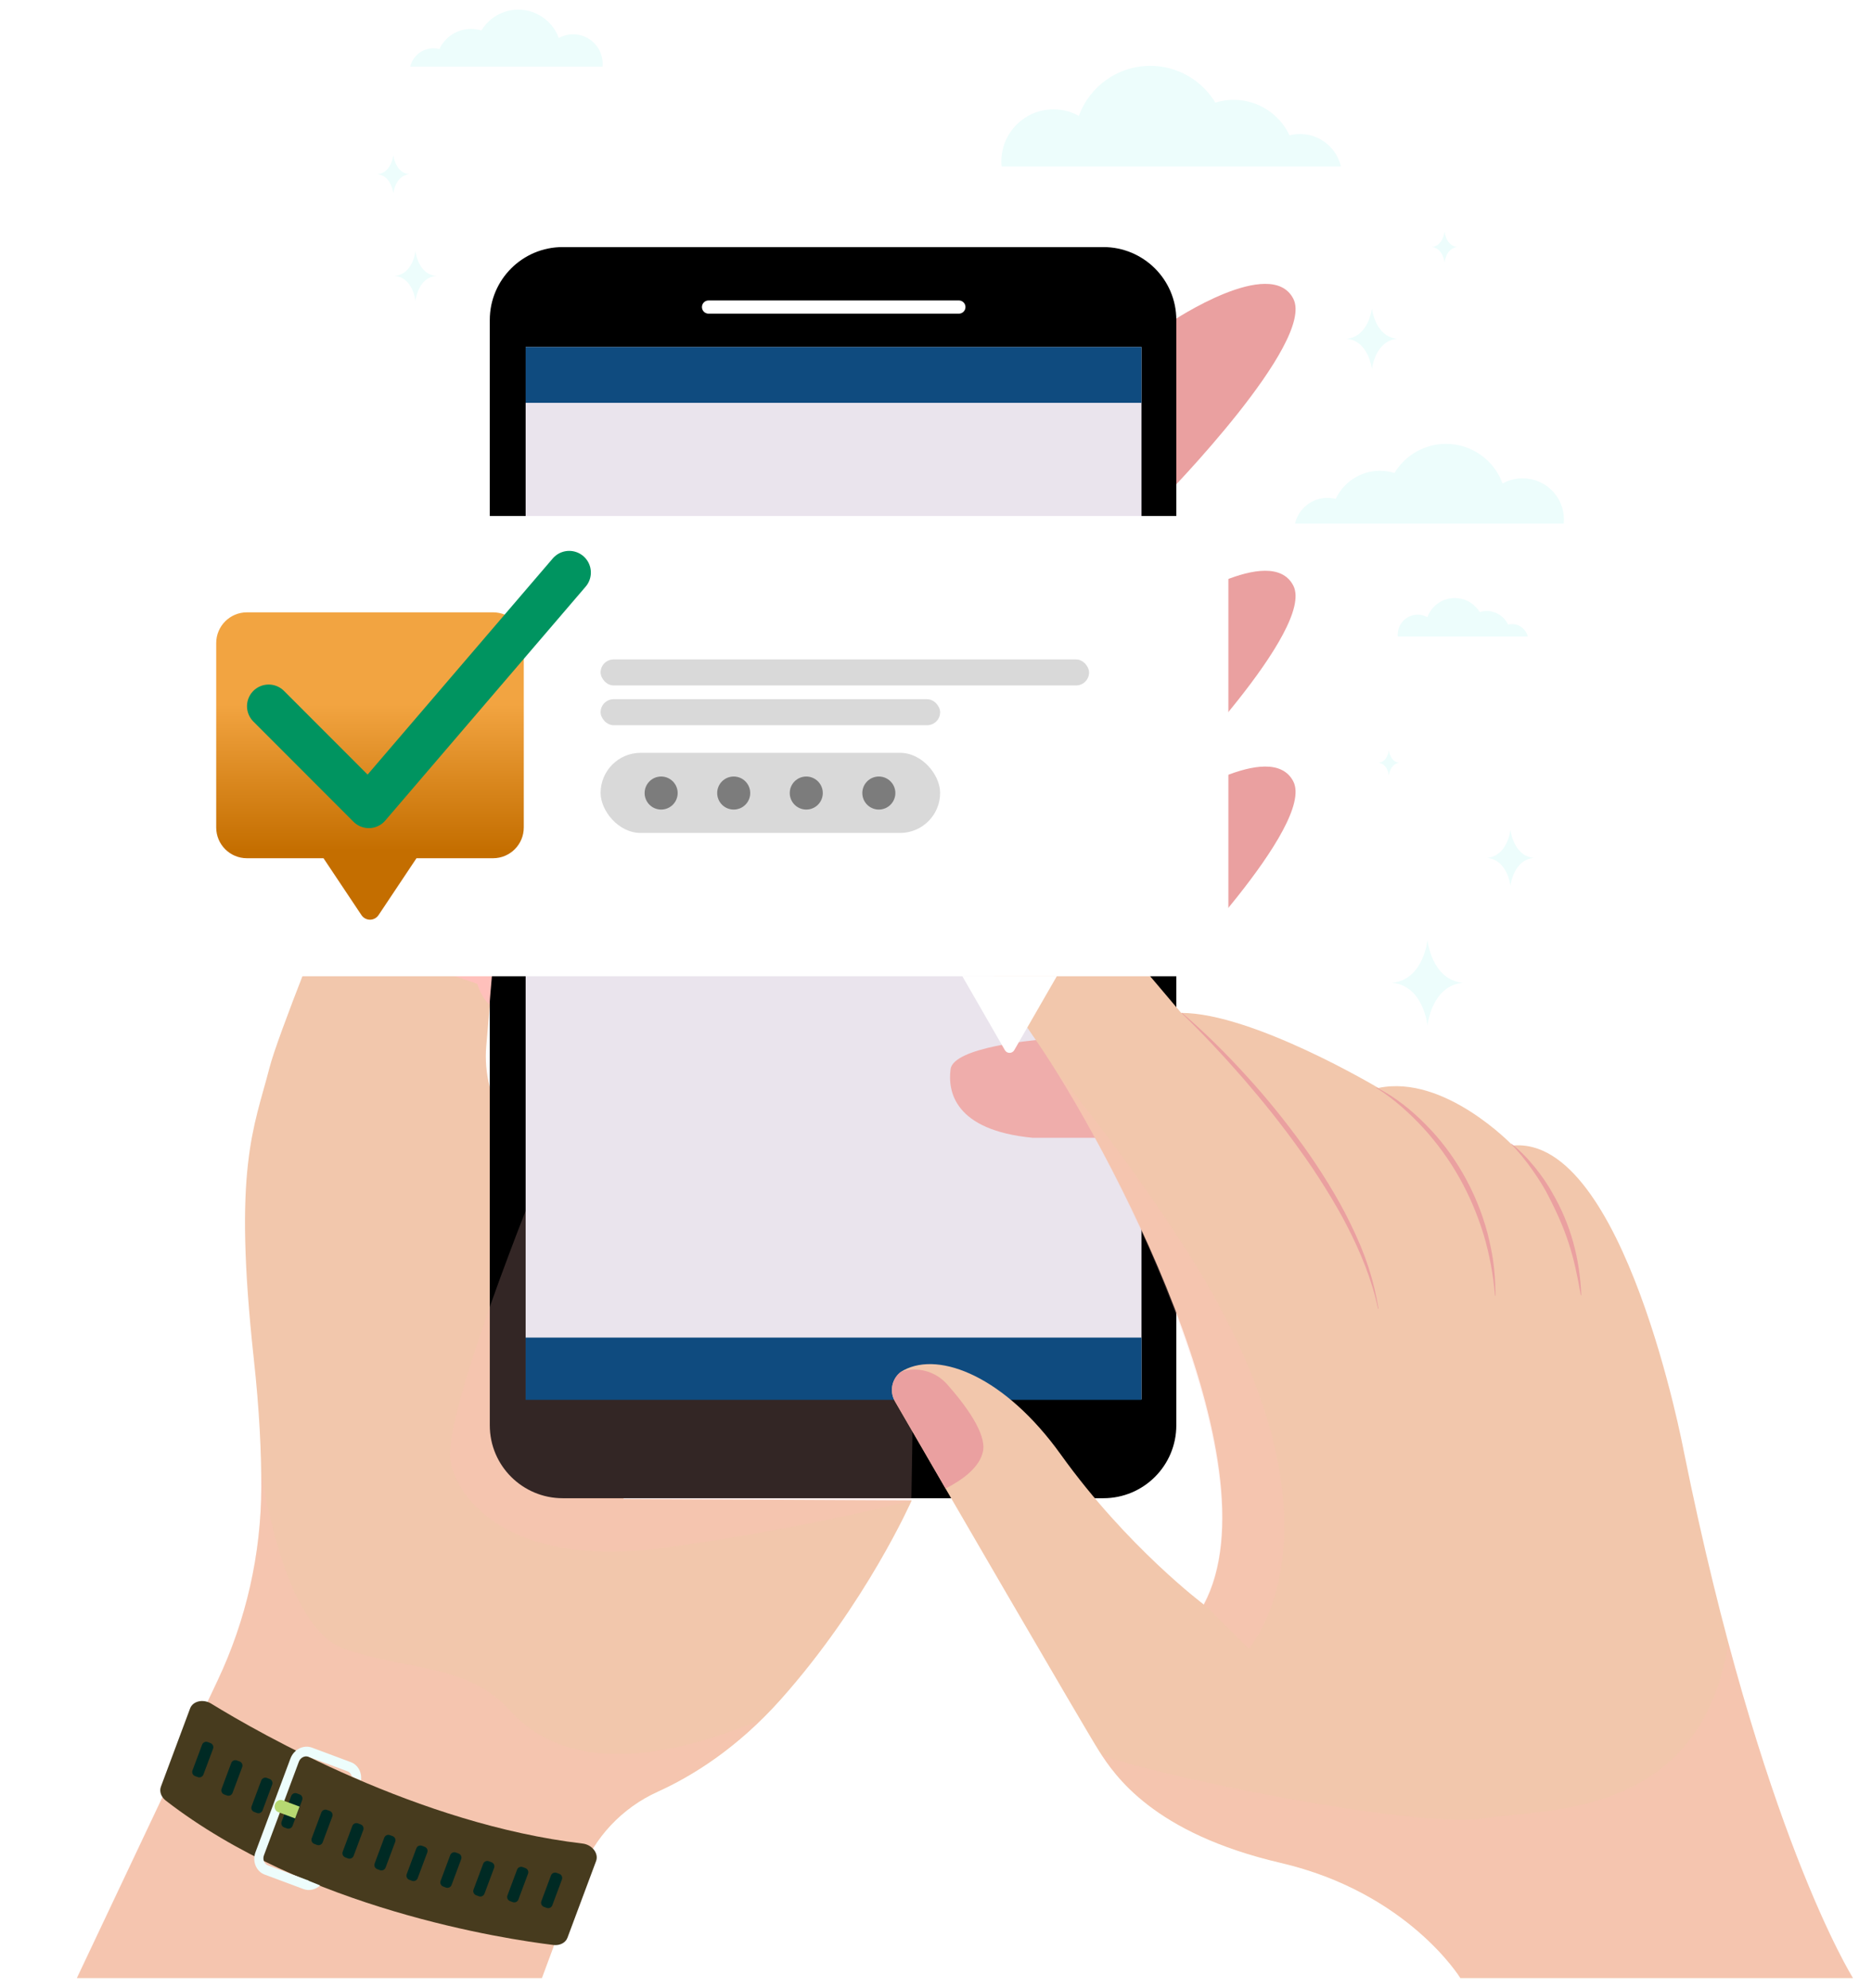 <svg width="97" height="103" viewBox="0 0 97 103" fill="none" xmlns="http://www.w3.org/2000/svg">
<path d="M3.985 102.5H28.08L30.078 97.118C30.787 95.211 32.235 93.678 34.088 92.84C35.833 92.05 38.181 90.616 40.458 88.06C44.889 83.086 47.24 77.75 47.24 77.75L32.307 77.677C32.307 77.677 33.651 69.322 26.23 58.226C25.435 57.038 25.074 55.613 25.198 54.189L25.901 46.096C25.901 46.096 30.944 40.459 27.85 33.465C27.85 33.465 24.891 29.367 23.717 30.867C23.717 30.867 14.78 52.156 13.966 55.321C13.152 58.486 12.067 60.476 13.152 70.424C13.44 73.058 13.543 75.254 13.539 77.06C13.532 80.527 12.758 83.949 11.276 87.083L3.985 102.5Z" fill="#F2C7AC"/>
<path opacity="0.2" d="M26.458 88.665C24.221 86.182 21.114 86.574 17.847 85.441C14.58 84.308 13.532 76.14 13.532 76.14L13.532 76.139C13.537 76.447 13.54 76.746 13.539 77.035C13.532 80.502 12.758 83.924 11.276 87.058L3.985 102.475H28.08L30.078 97.092C30.787 95.186 32.235 93.653 34.088 92.814C35.573 92.142 37.495 91.003 39.438 89.103C32.802 91.893 28.694 91.149 26.458 88.665Z" fill="#FFC0BB"/>
<path d="M79.164 32.986C79.079 32.617 78.749 32.341 78.354 32.341C78.281 32.341 78.211 32.35 78.144 32.368C77.949 31.951 77.526 31.662 77.036 31.662C76.909 31.662 76.787 31.681 76.672 31.717C76.408 31.28 75.928 30.988 75.38 30.988C74.728 30.988 74.173 31.401 73.962 31.981C73.813 31.898 73.642 31.85 73.459 31.85C72.888 31.85 72.424 32.314 72.424 32.885C72.424 32.919 72.426 32.953 72.429 32.986L79.164 32.986Z" fill="#EDFDFC"/>
<path d="M69.482 8.629C69.261 7.665 68.398 6.946 67.367 6.946C67.178 6.946 66.994 6.971 66.819 7.016C66.311 5.928 65.206 5.174 63.926 5.174C63.595 5.174 63.275 5.224 62.975 5.318C62.286 4.176 61.033 3.412 59.603 3.412C57.9 3.412 56.451 4.493 55.901 6.006C55.512 5.789 55.065 5.665 54.588 5.665C53.096 5.665 51.886 6.875 51.886 8.367C51.886 8.456 51.891 8.543 51.899 8.629H69.482Z" fill="#EDFDFC"/>
<path d="M60.744 16.642C60.744 16.642 65.848 13.226 67.013 15.477C68.178 17.728 60.383 25.693 60.383 25.693L60.744 16.642Z" fill="#EAA0A0"/>
<path d="M60.744 31.509C60.744 31.509 65.848 28.092 67.013 30.343C68.178 32.594 60.382 40.559 60.382 40.559L60.744 31.509Z" fill="#EAA0A0"/>
<path d="M60.744 41.654C60.744 41.654 65.848 38.238 67.013 40.489C68.178 42.74 60.382 50.705 60.382 50.705L60.744 41.654Z" fill="#EAA0A0"/>
<path d="M57.174 12.803H29.157C27.07 12.803 25.379 14.495 25.379 16.582V63.217V73.856C25.379 75.962 27.09 77.635 29.157 77.635H57.174C59.259 77.635 60.952 75.946 60.952 73.856V27.222V16.582C60.952 14.476 59.241 12.803 57.174 12.803Z" fill="black"/>
<path opacity="0.2" d="M27.927 61.008C27.927 61.008 22.86 73.416 23.351 75.763C23.843 78.109 26.918 81.246 34.463 80.201C42.008 79.155 47.223 77.757 47.223 77.757C47.223 77.757 47.539 61.011 47.223 60.161C46.908 59.312 33.342 53.284 32.808 53.284C32.274 53.284 27.927 61.008 27.927 61.008Z" fill="#FFC0BB"/>
<path d="M59.148 17.98H27.237V72.512H59.148V17.98Z" fill="#EAE4ED"/>
<path d="M49.685 16.253H36.713C36.525 16.253 36.372 16.1 36.372 15.911C36.372 15.722 36.525 15.569 36.713 15.569H49.685C49.874 15.569 50.027 15.722 50.027 15.911C50.027 16.1 49.874 16.253 49.685 16.253Z" fill="white"/>
<path d="M24.734 50.98C24.734 50.98 24.926 51.696 25.361 52.048L25.879 46.096C25.879 46.096 29.589 41.949 28.692 36.356C28.386 34.441 27.434 32.679 25.977 31.399C25.146 30.668 24.233 30.18 23.695 30.867C23.695 30.867 19.492 40.878 16.588 48.191L24.734 50.98Z" fill="#FFC0BB"/>
<path d="M59.148 69.311H27.237V72.537H59.148V69.311Z" fill="#0F4B7F"/>
<path d="M59.148 17.98H27.237V20.874H59.148V17.98Z" fill="#0F4B7F"/>
<path d="M24.474 36.747C25.635 36.213 26.241 33.191 26.458 31.832C25.526 30.894 24.357 30.05 23.718 30.867C23.718 30.867 22.793 33.072 21.51 36.167C22.387 36.656 23.605 37.147 24.474 36.747Z" fill="#EAA0A0"/>
<path d="M53.717 53.893C53.717 53.893 49.407 54.255 49.256 55.4C49.106 56.546 49.437 58.566 53.506 58.958H57.721C57.721 58.958 56.46 55.461 56.52 55.34C56.58 55.219 53.717 53.893 53.717 53.893Z" fill="#EFADAB"/>
<path d="M46.83 70.999C46.246 71.309 46.043 72.047 46.374 72.618C48.358 76.04 56.244 89.637 56.955 90.743C57.768 92.009 59.758 94.993 66.358 96.531C72.959 98.069 75.671 102.5 75.671 102.5H96.015C96.015 102.5 91.223 94.903 87.245 75.187C87.245 75.187 84.17 58.818 78.384 59.361C78.384 59.361 74.857 55.653 71.421 56.376C71.421 56.376 64.912 52.487 61.204 52.487L52.3 41.961C51.419 40.919 49.865 40.715 48.782 41.544C48.433 41.811 48.167 42.164 48.094 42.629C47.822 44.348 50.083 48.689 53.7 53.934C57.316 59.18 66.268 75.82 62.38 83.146C62.38 83.146 58.401 80.162 54.965 75.368C52.088 71.354 48.704 70.004 46.83 70.999Z" fill="#F2C7AC"/>
<path d="M61.247 52.485C62.429 53.496 63.536 54.594 64.582 55.747C65.624 56.88 66.622 58.122 67.528 59.374C68.362 60.528 69.338 62.083 69.959 63.375C70.802 65.084 71.179 66.351 71.429 67.806L71.403 67.812C71.083 66.297 70.486 64.852 69.77 63.473C69.276 62.503 68.306 60.896 67.308 59.532C66.408 58.27 65.435 57.06 64.421 55.887C63.465 54.785 62.264 53.495 61.229 52.504L61.247 52.485Z" fill="#EAA0A0"/>
<path d="M71.334 56.355C72.296 56.846 73.153 57.533 73.911 58.309C75.335 59.745 76.503 61.714 77.085 63.931C77.319 64.915 77.469 65.582 77.494 67.138L77.467 67.14C77.378 66.074 77.183 65.017 76.881 63.991C76.226 61.862 75.199 60.041 73.753 58.453C73.072 57.708 72.182 56.904 71.321 56.378L71.334 56.355Z" fill="#EAA0A0"/>
<path d="M78.313 59.267C79.164 59.91 80.021 61.045 80.438 61.814C81.402 63.47 81.858 65.228 81.937 67.11L81.91 67.113C81.548 65.018 81.192 63.828 80.214 61.937C79.895 61.3 79.073 60.051 78.298 59.283L78.313 59.267Z" fill="#EAA0A0"/>
<path d="M50.936 75.199C51.116 74.284 50.05 72.832 49.081 71.736C48.477 71.052 47.523 70.797 46.684 71.083C46.215 71.43 46.072 72.088 46.374 72.609C46.907 73.528 47.866 75.183 48.998 77.132C49.845 76.7 50.769 76.047 50.936 75.199Z" fill="#EAA0A0"/>
<path d="M51.757 46.082C52.271 45.978 54.605 45.202 54.462 44.777L52.16 42.056C51.703 41.516 51.065 41.201 50.406 41.139H50.406C50.402 41.139 50.398 41.138 50.395 41.138C50.376 41.136 50.334 41.133 50.275 41.133C49.966 41.133 49.206 41.221 49.039 42.057C48.874 42.883 50.24 44.889 50.843 45.723C51.051 46.012 51.408 46.151 51.757 46.082Z" fill="#EAA0A0"/>
<path d="M10.943 88.278C13.492 89.845 21.7 94.53 30.187 95.529C30.684 95.587 31.034 96.043 30.887 96.437L29.404 100.409C29.306 100.672 29.011 100.825 28.679 100.785C26.178 100.481 15.858 98.927 8.597 93.309C8.349 93.118 8.245 92.828 8.338 92.58L9.851 88.526C9.993 88.145 10.527 88.023 10.943 88.278Z" fill="#473B1E"/>
<path d="M10.249 92.085L10.107 92.033C9.99 91.989 9.93 91.858 9.974 91.74L10.473 90.404C10.517 90.286 10.648 90.227 10.765 90.27L10.906 90.323C11.024 90.367 11.084 90.498 11.04 90.616L10.541 91.952C10.497 92.07 10.366 92.129 10.249 92.085Z" fill="#002A24"/>
<path d="M11.758 93.037L11.617 92.985C11.499 92.941 11.439 92.81 11.483 92.692L11.982 91.356C12.026 91.239 12.157 91.179 12.274 91.223L12.416 91.275C12.533 91.319 12.593 91.45 12.549 91.568L12.05 92.904C12.007 93.022 11.876 93.081 11.758 93.037Z" fill="#002A24"/>
<path d="M13.312 93.944L13.171 93.891C13.053 93.848 12.994 93.717 13.037 93.599L13.536 92.263C13.58 92.145 13.711 92.085 13.829 92.129L13.97 92.182C14.088 92.226 14.147 92.357 14.103 92.475L13.605 93.811C13.561 93.928 13.43 93.988 13.312 93.944Z" fill="#002A24"/>
<path d="M14.867 94.744L14.726 94.692C14.608 94.648 14.548 94.517 14.592 94.399L15.091 93.063C15.135 92.945 15.266 92.885 15.383 92.93L15.524 92.982C15.642 93.026 15.702 93.157 15.658 93.275L15.159 94.611C15.115 94.728 14.984 94.788 14.867 94.744Z" fill="#002A24"/>
<path d="M16.427 95.6L16.286 95.548C16.168 95.504 16.108 95.373 16.152 95.255L16.651 93.919C16.695 93.802 16.826 93.742 16.943 93.786L17.084 93.838C17.202 93.882 17.262 94.013 17.218 94.131L16.719 95.467C16.675 95.585 16.544 95.644 16.427 95.6Z" fill="#002A24"/>
<path d="M18.032 96.299L17.891 96.246C17.773 96.202 17.713 96.071 17.757 95.954L18.256 94.618C18.3 94.5 18.431 94.44 18.548 94.484L18.689 94.537C18.807 94.581 18.867 94.712 18.823 94.829L18.324 96.165C18.28 96.283 18.149 96.343 18.032 96.299Z" fill="#002A24"/>
<path d="M19.687 96.907L19.546 96.855C19.429 96.811 19.369 96.68 19.413 96.562L19.911 95.226C19.955 95.108 20.086 95.049 20.204 95.093L20.345 95.145C20.463 95.189 20.522 95.32 20.479 95.438L19.98 96.774C19.936 96.891 19.805 96.951 19.687 96.907Z" fill="#002A24"/>
<path d="M21.349 97.46L21.207 97.407C21.09 97.363 21.03 97.232 21.074 97.114L21.573 95.778C21.616 95.661 21.747 95.601 21.865 95.645L22.006 95.698C22.124 95.741 22.184 95.872 22.14 95.99L21.641 97.326C21.597 97.444 21.466 97.504 21.349 97.46Z" fill="#002A24"/>
<path d="M23.106 97.809L22.965 97.756C22.847 97.712 22.787 97.581 22.831 97.463L23.33 96.127C23.374 96.01 23.505 95.95 23.622 95.994L23.763 96.047C23.881 96.091 23.941 96.222 23.897 96.339L23.398 97.675C23.354 97.793 23.223 97.853 23.106 97.809Z" fill="#002A24"/>
<path d="M24.812 98.26L24.671 98.207C24.553 98.163 24.493 98.032 24.537 97.914L25.036 96.578C25.08 96.461 25.211 96.401 25.328 96.445L25.47 96.498C25.587 96.541 25.647 96.672 25.603 96.79L25.104 98.126C25.06 98.244 24.929 98.304 24.812 98.26Z" fill="#002A24"/>
<path d="M26.569 98.564L26.428 98.511C26.31 98.467 26.25 98.336 26.294 98.218L26.793 96.882C26.837 96.765 26.968 96.705 27.085 96.749L27.227 96.802C27.344 96.845 27.404 96.977 27.36 97.094L26.861 98.43C26.817 98.548 26.687 98.608 26.569 98.564Z" fill="#002A24"/>
<path d="M28.326 98.862L28.184 98.81C28.067 98.766 28.007 98.635 28.051 98.517L28.55 97.181C28.594 97.064 28.725 97.004 28.842 97.048L28.983 97.1C29.101 97.144 29.161 97.275 29.117 97.393L28.618 98.729C28.574 98.847 28.443 98.906 28.326 98.862Z" fill="#002A24"/>
<path d="M15.973 97.451L15.98 97.433C15.953 97.429 15.926 97.423 15.899 97.413L13.891 96.663C13.693 96.589 13.596 96.355 13.676 96.14L15.487 91.288C15.568 91.074 15.794 90.96 15.992 91.034L18.001 91.784C18.118 91.828 18.2 91.928 18.23 92.047C18.387 92.116 18.546 92.185 18.707 92.254C18.761 91.846 18.551 91.449 18.178 91.31L16.169 90.56C15.729 90.395 15.226 90.648 15.049 91.124L13.238 95.976C13.06 96.452 13.274 96.973 13.714 97.137L15.723 97.887C16.024 98 16.354 97.916 16.59 97.7C16.384 97.619 16.179 97.537 15.973 97.451Z" fill="#EDFDFC"/>
<path d="M15.522 93.614L14.648 93.288C14.492 93.229 14.314 93.319 14.25 93.488C14.187 93.657 14.263 93.842 14.42 93.901L15.293 94.227L15.522 93.614Z" fill="#B7D972"/>
<path opacity="0.2" d="M75.66 102.479H96.004C96.004 102.479 92.862 97.498 89.554 85.135C88.103 94.238 80.094 93.713 76.916 94.218C73.257 94.799 59.052 91.837 57.062 90.904C57.947 92.255 60.045 95.042 66.347 96.51C72.948 98.047 75.66 102.479 75.66 102.479Z" fill="#FFC0BB"/>
<path opacity="0.2" d="M54.752 55.549C58.741 61.96 65.898 76.686 62.357 83.111L64.707 85.431C64.707 85.431 70.645 78.851 61.196 64.341C58.997 60.965 56.812 58.044 54.752 55.549Z" fill="#FFC0BB"/>
<path d="M67.102 27.132C67.278 26.368 67.961 25.799 68.777 25.799C68.927 25.799 69.073 25.818 69.211 25.854C69.614 24.992 70.489 24.395 71.503 24.395C71.765 24.395 72.018 24.435 72.256 24.509C72.802 23.604 73.793 23 74.927 23C76.275 23 77.423 23.856 77.858 25.054C78.166 24.882 78.521 24.784 78.898 24.784C80.08 24.784 81.038 25.742 81.038 26.924C81.038 26.994 81.034 27.063 81.028 27.132L67.102 27.132Z" fill="#EDFDFC"/>
<path d="M21.257 3.457C21.382 2.91 21.871 2.503 22.455 2.503C22.562 2.503 22.666 2.517 22.766 2.542C23.054 1.926 23.68 1.498 24.406 1.498C24.593 1.498 24.774 1.527 24.945 1.58C25.335 0.933 26.045 0.5 26.856 0.5C27.821 0.5 28.642 1.112 28.954 1.97C29.174 1.847 29.428 1.777 29.698 1.777C30.544 1.777 31.229 2.462 31.229 3.308C31.229 3.358 31.227 3.408 31.222 3.457H21.257V3.457Z" fill="#EDFDFC"/>
<path d="M73.967 48.716C73.967 48.716 73.757 50.783 72.126 50.926C73.757 51.069 73.967 53.136 73.967 53.136C73.967 53.136 74.176 51.069 75.807 50.926C74.176 50.783 73.967 48.716 73.967 48.716Z" fill="#EDFDFC"/>
<path d="M71.087 15.969C71.087 15.969 70.936 17.453 69.766 17.555C70.936 17.658 71.087 19.141 71.087 19.141C71.087 19.141 71.237 17.658 72.407 17.555C71.237 17.453 71.087 15.969 71.087 15.969Z" fill="#EDFDFC"/>
<path d="M20.381 8.032C20.381 8.032 20.286 8.964 19.551 9.029C20.286 9.093 20.381 10.025 20.381 10.025C20.381 10.025 20.475 9.093 21.211 9.029C20.475 8.964 20.381 8.032 20.381 8.032Z" fill="#EDFDFC"/>
<path d="M14.413 33.399C14.413 33.399 14.204 35.466 12.573 35.609C14.204 35.752 14.413 37.819 14.413 37.819C14.413 37.819 14.623 35.752 16.254 35.609C14.623 35.466 14.413 33.399 14.413 33.399Z" fill="#EDFDFC"/>
<path d="M78.265 42.992C78.265 42.992 78.127 44.36 77.048 44.454C78.127 44.549 78.265 45.916 78.265 45.916C78.265 45.916 78.404 44.549 79.483 44.454C78.404 44.36 78.265 42.992 78.265 42.992Z" fill="#EDFDFC"/>
<path d="M74.851 12.003C74.851 12.003 74.775 12.749 74.187 12.801C74.775 12.852 74.851 13.598 74.851 13.598C74.851 13.598 74.927 12.852 75.515 12.801C74.927 12.749 74.851 12.003 74.851 12.003Z" fill="#EDFDFC"/>
<path d="M17.806 28.576C17.806 28.576 17.667 29.944 16.588 30.038C17.667 30.133 17.806 31.5 17.806 31.5C17.806 31.5 17.944 30.133 19.023 30.038C17.944 29.944 17.806 28.576 17.806 28.576Z" fill="#EDFDFC"/>
<path d="M25.661 6.026C25.661 6.026 25.589 6.741 25.024 6.791C25.589 6.84 25.661 7.556 25.661 7.556C25.661 7.556 25.734 6.84 26.298 6.791C25.734 6.741 25.661 6.026 25.661 6.026Z" fill="white"/>
<path d="M71.967 38.874C71.967 38.874 71.905 39.486 71.422 39.528C71.905 39.571 71.967 40.183 71.967 40.183C71.967 40.183 72.029 39.571 72.512 39.528C72.029 39.486 71.967 38.874 71.967 38.874Z" fill="#EDFDFC"/>
<path d="M15.827 41.482C15.827 41.482 15.765 42.094 15.282 42.137C15.765 42.179 15.827 42.791 15.827 42.791C15.827 42.791 15.889 42.179 16.372 42.137C15.889 42.094 15.827 41.482 15.827 41.482Z" fill="white"/>
<path d="M21.527 13.006C21.527 13.006 21.404 14.214 20.451 14.298C21.404 14.382 21.527 15.59 21.527 15.59C21.527 15.59 21.649 14.382 22.603 14.298C21.649 14.214 21.527 13.006 21.527 13.006Z" fill="#EDFDFC"/>
<g filter="url(#filter0_d_129_800)">
<rect x="4.015" y="22.739" width="59.635" height="23.849" rx="0.842" fill="white"/>
<path d="M52.555 50.417C52.447 50.605 52.177 50.605 52.069 50.417L49.858 46.575H54.767L52.555 50.417Z" fill="white"/>
<g clip-path="url(#clip0_129_800)">
<path d="M12.796 27.73C11.916 27.73 11.203 28.442 11.203 29.324V38.879C11.203 39.76 11.916 40.472 12.796 40.472H16.763L18.73 43.42C18.778 43.493 18.844 43.553 18.921 43.594C18.998 43.635 19.084 43.657 19.172 43.657C19.259 43.657 19.345 43.635 19.422 43.594C19.499 43.553 19.565 43.493 19.614 43.42L21.58 40.472H25.547C26.427 40.472 27.14 39.76 27.14 38.878V29.324C27.14 28.442 26.427 27.73 25.547 27.73H12.796Z" fill="url(#paint0_linear_129_800)"/>
</g>
<path d="M13.921 32.594L19.111 37.789L29.494 25.668" stroke="#009460" stroke-width="2.245" stroke-linecap="round" stroke-linejoin="round"/>
<rect x="31.121" y="30.171" width="25.31" height="1.347" rx="0.673" fill="#D9D9D9"/>
<rect x="31.121" y="32.232" width="17.593" height="1.347" rx="0.673" fill="#D9D9D9"/>
<rect x="31.121" y="35.01" width="17.593" height="4.152" rx="2.076" fill="#D9D9D9"/>
<ellipse cx="34.258" cy="37.094" rx="0.856" ry="0.856" fill="#7C7C7C"/>
<ellipse cx="38.018" cy="37.094" rx="0.856" ry="0.856" fill="#7C7C7C"/>
<ellipse cx="41.778" cy="37.094" rx="0.856" ry="0.856" fill="#7C7C7C"/>
<ellipse cx="45.538" cy="37.094" rx="0.856" ry="0.856" fill="#7C7C7C"/>
</g>
<defs>
<filter id="filter0_d_129_800" x="0.015" y="22.739" width="67.635" height="35.819" filterUnits="userSpaceOnUse" color-interpolation-filters="sRGB">
<feFlood flood-opacity="0" result="BackgroundImageFix"/>
<feColorMatrix in="SourceAlpha" type="matrix" values="0 0 0 0 0 0 0 0 0 0 0 0 0 0 0 0 0 0 127 0" result="hardAlpha"/>
<feOffset dy="4"/>
<feGaussianBlur stdDeviation="2"/>
<feComposite in2="hardAlpha" operator="out"/>
<feColorMatrix type="matrix" values="0 0 0 0 0 0 0 0 0 0 0 0 0 0 0 0 0 0 0.1 0"/>
<feBlend mode="normal" in2="BackgroundImageFix" result="effect1_dropShadow_129_800"/>
<feBlend mode="normal" in="SourceGraphic" in2="effect1_dropShadow_129_800" result="shape"/>
</filter>
<linearGradient id="paint0_linear_129_800" x1="19.172" y1="27.73" x2="19.172" y2="43.657" gradientUnits="userSpaceOnUse">
<stop offset="0.3" stop-color="#F2A441"/>
<stop offset="0.775" stop-color="#C46E00"/>
</linearGradient>
<clipPath id="clip0_129_800">
<rect width="15.938" height="15.937" fill="white" transform="translate(11.201 27.729)"/>
</clipPath>
</defs>
</svg>
